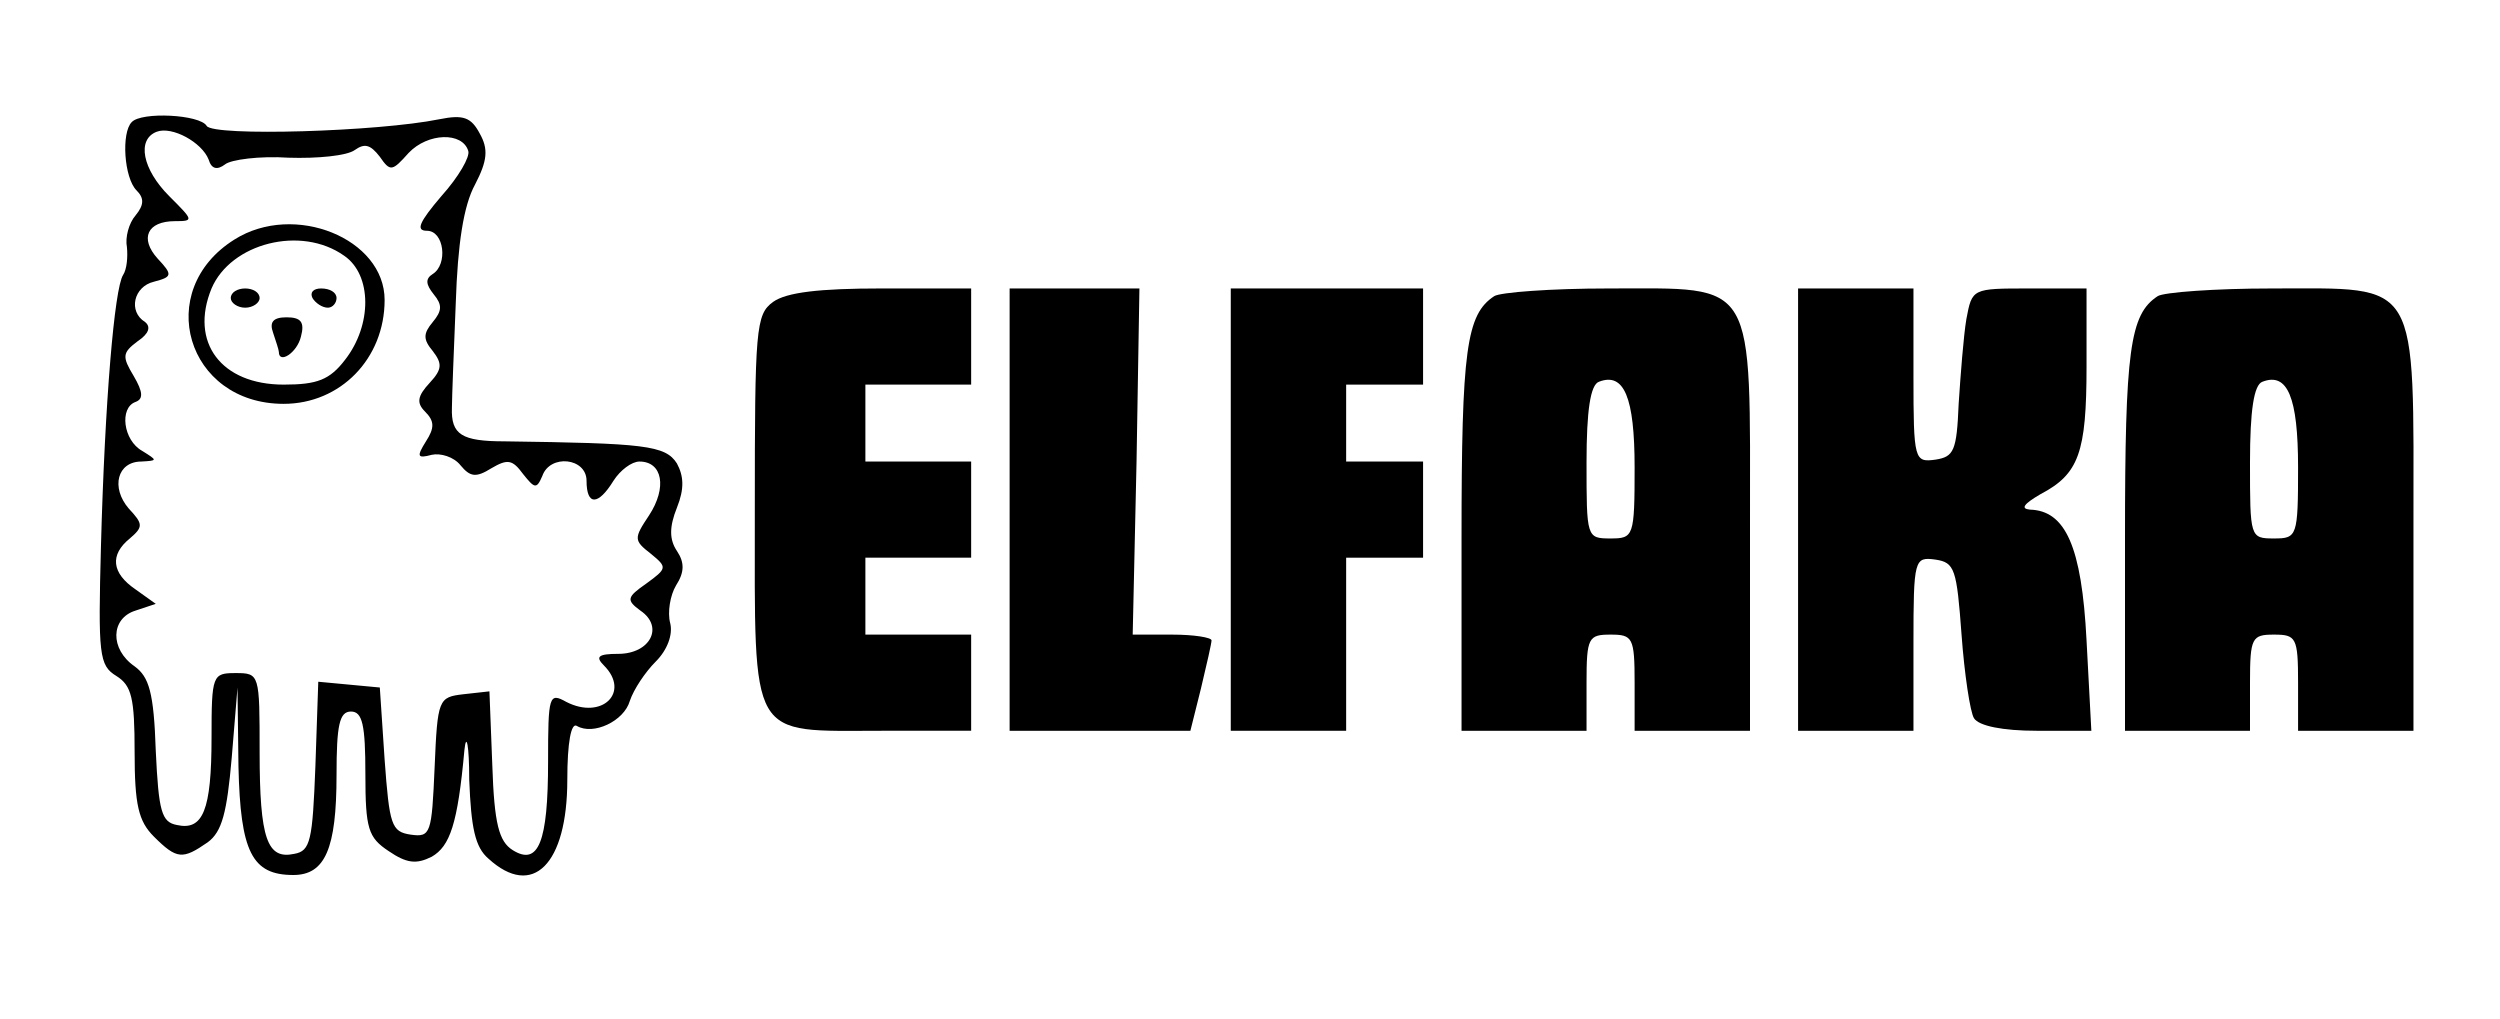 <?xml version="1.0" standalone="no"?>
<!DOCTYPE svg PUBLIC "-//W3C//DTD SVG 20010904//EN"
 "http://www.w3.org/TR/2001/REC-SVG-20010904/DTD/svg10.dtd">
<svg version="1.0" xmlns="http://www.w3.org/2000/svg"
 width="260pt" height="106pt" viewBox="0 0 260 106"
 preserveAspectRatio="xMidYMid meet">

<g transform="translate(0,106) scale(0.1,-0.1)"
fill="#000000" stroke="none">
<path d="M137 933 c-11 -11 -8 -58 5 -71 8 -8 8 -15 -1 -26 -7 -8 -11 -23 -9
-33 1 -10 0 -23 -4 -29 -9 -14 -19 -132 -23 -282 -3 -113 -2 -124 16 -135 16
-10 19 -23 19 -79 0 -55 4 -72 20 -88 24 -24 30 -24 56 -6 15 11 20 31 25 88
l6 73 1 -82 c2 -89 14 -113 57 -113 33 0 45 27 45 104 0 52 3 66 15 66 12 0
15 -14 15 -65 0 -57 3 -66 24 -80 19 -13 29 -14 45 -6 19 11 27 34 34 111 2
19 5 5 5 -31 2 -50 6 -70 20 -82 46 -42 82 -6 82 82 0 39 4 60 10 56 17 -10
49 5 55 26 4 12 16 30 27 41 12 12 18 28 15 40 -3 11 0 29 6 39 9 14 9 24 1
36 -8 12 -8 25 0 45 8 20 7 33 0 46 -12 19 -34 21 -179 23 -45 0 -56 7 -55 35
0 10 2 60 4 109 2 61 8 101 20 123 13 25 14 37 5 53 -9 17 -17 20 -42 15 -64
-13 -235 -18 -242 -7 -7 12 -68 15 -78 4z m80 -39 c3 -10 9 -11 17 -5 6 5 36
9 66 7 30 -1 61 2 69 8 10 7 16 6 26 -7 11 -16 13 -15 30 4 20 21 56 22 62 2
2 -6 -10 -27 -28 -47 -23 -27 -27 -36 -15 -36 18 0 22 -35 6 -45 -8 -5 -7 -11
1 -21 9 -11 9 -17 -1 -29 -10 -12 -10 -18 0 -30 10 -13 10 -19 -3 -33 -13 -14
-14 -21 -5 -30 10 -10 10 -17 1 -31 -10 -16 -9 -18 6 -14 9 2 23 -2 30 -11 10
-12 16 -13 32 -3 17 10 22 9 33 -6 12 -15 14 -16 20 -2 8 23 46 19 46 -5 0
-26 12 -26 28 0 7 11 19 20 27 20 24 0 29 -27 10 -56 -16 -24 -16 -26 2 -40
17 -14 17 -15 -5 -31 -20 -14 -21 -17 -6 -28 25 -17 10 -45 -23 -45 -21 0 -24
-3 -15 -12 28 -28 -2 -57 -39 -38 -18 10 -19 7 -19 -62 0 -84 -10 -109 -37
-92 -14 9 -19 27 -21 88 l-3 77 -27 -3 c-26 -3 -27 -5 -30 -76 -3 -69 -4 -73
-25 -70 -20 3 -22 10 -27 78 l-5 75 -32 3 -32 3 -3 -88 c-3 -77 -5 -88 -22
-91 -28 -6 -36 15 -36 106 0 81 0 82 -25 82 -24 0 -25 -2 -25 -67 0 -76 -9
-97 -36 -91 -16 3 -19 14 -22 77 -2 61 -7 77 -22 88 -26 18 -25 50 1 58 l21 7
-21 15 c-25 17 -27 36 -6 53 14 12 14 15 -1 31 -19 22 -12 49 13 49 17 1 17 1
1 11 -20 11 -24 45 -7 51 8 3 8 10 -2 27 -12 20 -12 24 4 36 12 8 14 15 8 20
-18 11 -12 37 9 42 19 5 20 7 4 24 -19 21 -11 39 18 39 20 0 19 1 -6 26 -28
28 -34 59 -13 67 16 6 47 -11 54 -29z"/>
<path d="M244 811 c-85 -53 -50 -171 51 -171 59 0 105 47 105 108 0 64 -94
102 -156 63z m114 -17 c29 -20 29 -72 1 -108 -16 -21 -29 -26 -64 -26 -65 0
-98 44 -75 100 20 47 93 66 138 34z"/>
<path d="M240 750 c0 -5 7 -10 15 -10 8 0 15 5 15 10 0 6 -7 10 -15 10 -8 0
-15 -4 -15 -10z"/>
<path d="M325 750 c3 -5 10 -10 16 -10 5 0 9 5 9 10 0 6 -7 10 -16 10 -8 0
-12 -4 -9 -10z"/>
<path d="M284 714 c3 -9 6 -18 6 -20 0 -13 19 -1 23 16 4 15 0 20 -15 20 -14
0 -18 -5 -14 -16z"/>
<path d="M804 746 c-18 -13 -19 -28 -19 -216 0 -243 -7 -230 132 -230 l93 0 0
50 0 50 -55 0 -55 0 0 40 0 40 55 0 55 0 0 50 0 50 -55 0 -55 0 0 40 0 40 55
0 55 0 0 50 0 50 -93 0 c-65 0 -99 -4 -113 -14z"/>
<path d="M1050 530 l0 -230 94 0 94 0 11 44 c6 25 11 47 11 50 0 3 -18 6 -41
6 l-41 0 4 180 3 180 -67 0 -68 0 0 -230z"/>
<path d="M1280 530 l0 -230 60 0 60 0 0 90 0 90 40 0 40 0 0 50 0 50 -40 0
-40 0 0 40 0 40 40 0 40 0 0 50 0 50 -100 0 -100 0 0 -230z"/>
<path d="M1554 752 c-29 -19 -34 -56 -34 -251 l0 -201 65 0 65 0 0 50 c0 47 2
50 25 50 23 0 25 -3 25 -50 l0 -50 60 0 60 0 0 210 c0 263 8 250 -147 250 -60
0 -113 -4 -119 -8z m146 -178 c0 -72 -1 -74 -25 -74 -25 0 -25 1 -25 79 0 54
4 81 13 84 26 10 37 -16 37 -89z"/>
<path d="M1870 530 l0 -230 60 0 60 0 0 91 c0 88 1 90 23 87 20 -3 22 -10 27
-78 3 -41 9 -81 13 -87 5 -8 30 -13 65 -13 l57 0 -5 94 c-5 98 -22 135 -59
136 -10 1 -6 6 11 16 40 21 48 43 48 133 l0 81 -60 0 c-59 0 -59 0 -65 -32 -3
-18 -6 -58 -8 -88 -2 -49 -5 -55 -24 -58 -22 -3 -23 -1 -23 87 l0 91 -60 0
-60 0 0 -230z"/>
<path d="M2244 752 c-29 -19 -34 -56 -34 -251 l0 -201 65 0 65 0 0 50 c0 47 2
50 25 50 23 0 25 -3 25 -50 l0 -50 60 0 60 0 0 210 c0 263 8 250 -147 250 -60
0 -113 -4 -119 -8z m146 -178 c0 -72 -1 -74 -25 -74 -25 0 -25 1 -25 79 0 54
4 81 13 84 26 10 37 -16 37 -89z"/>
</g>
</svg>
